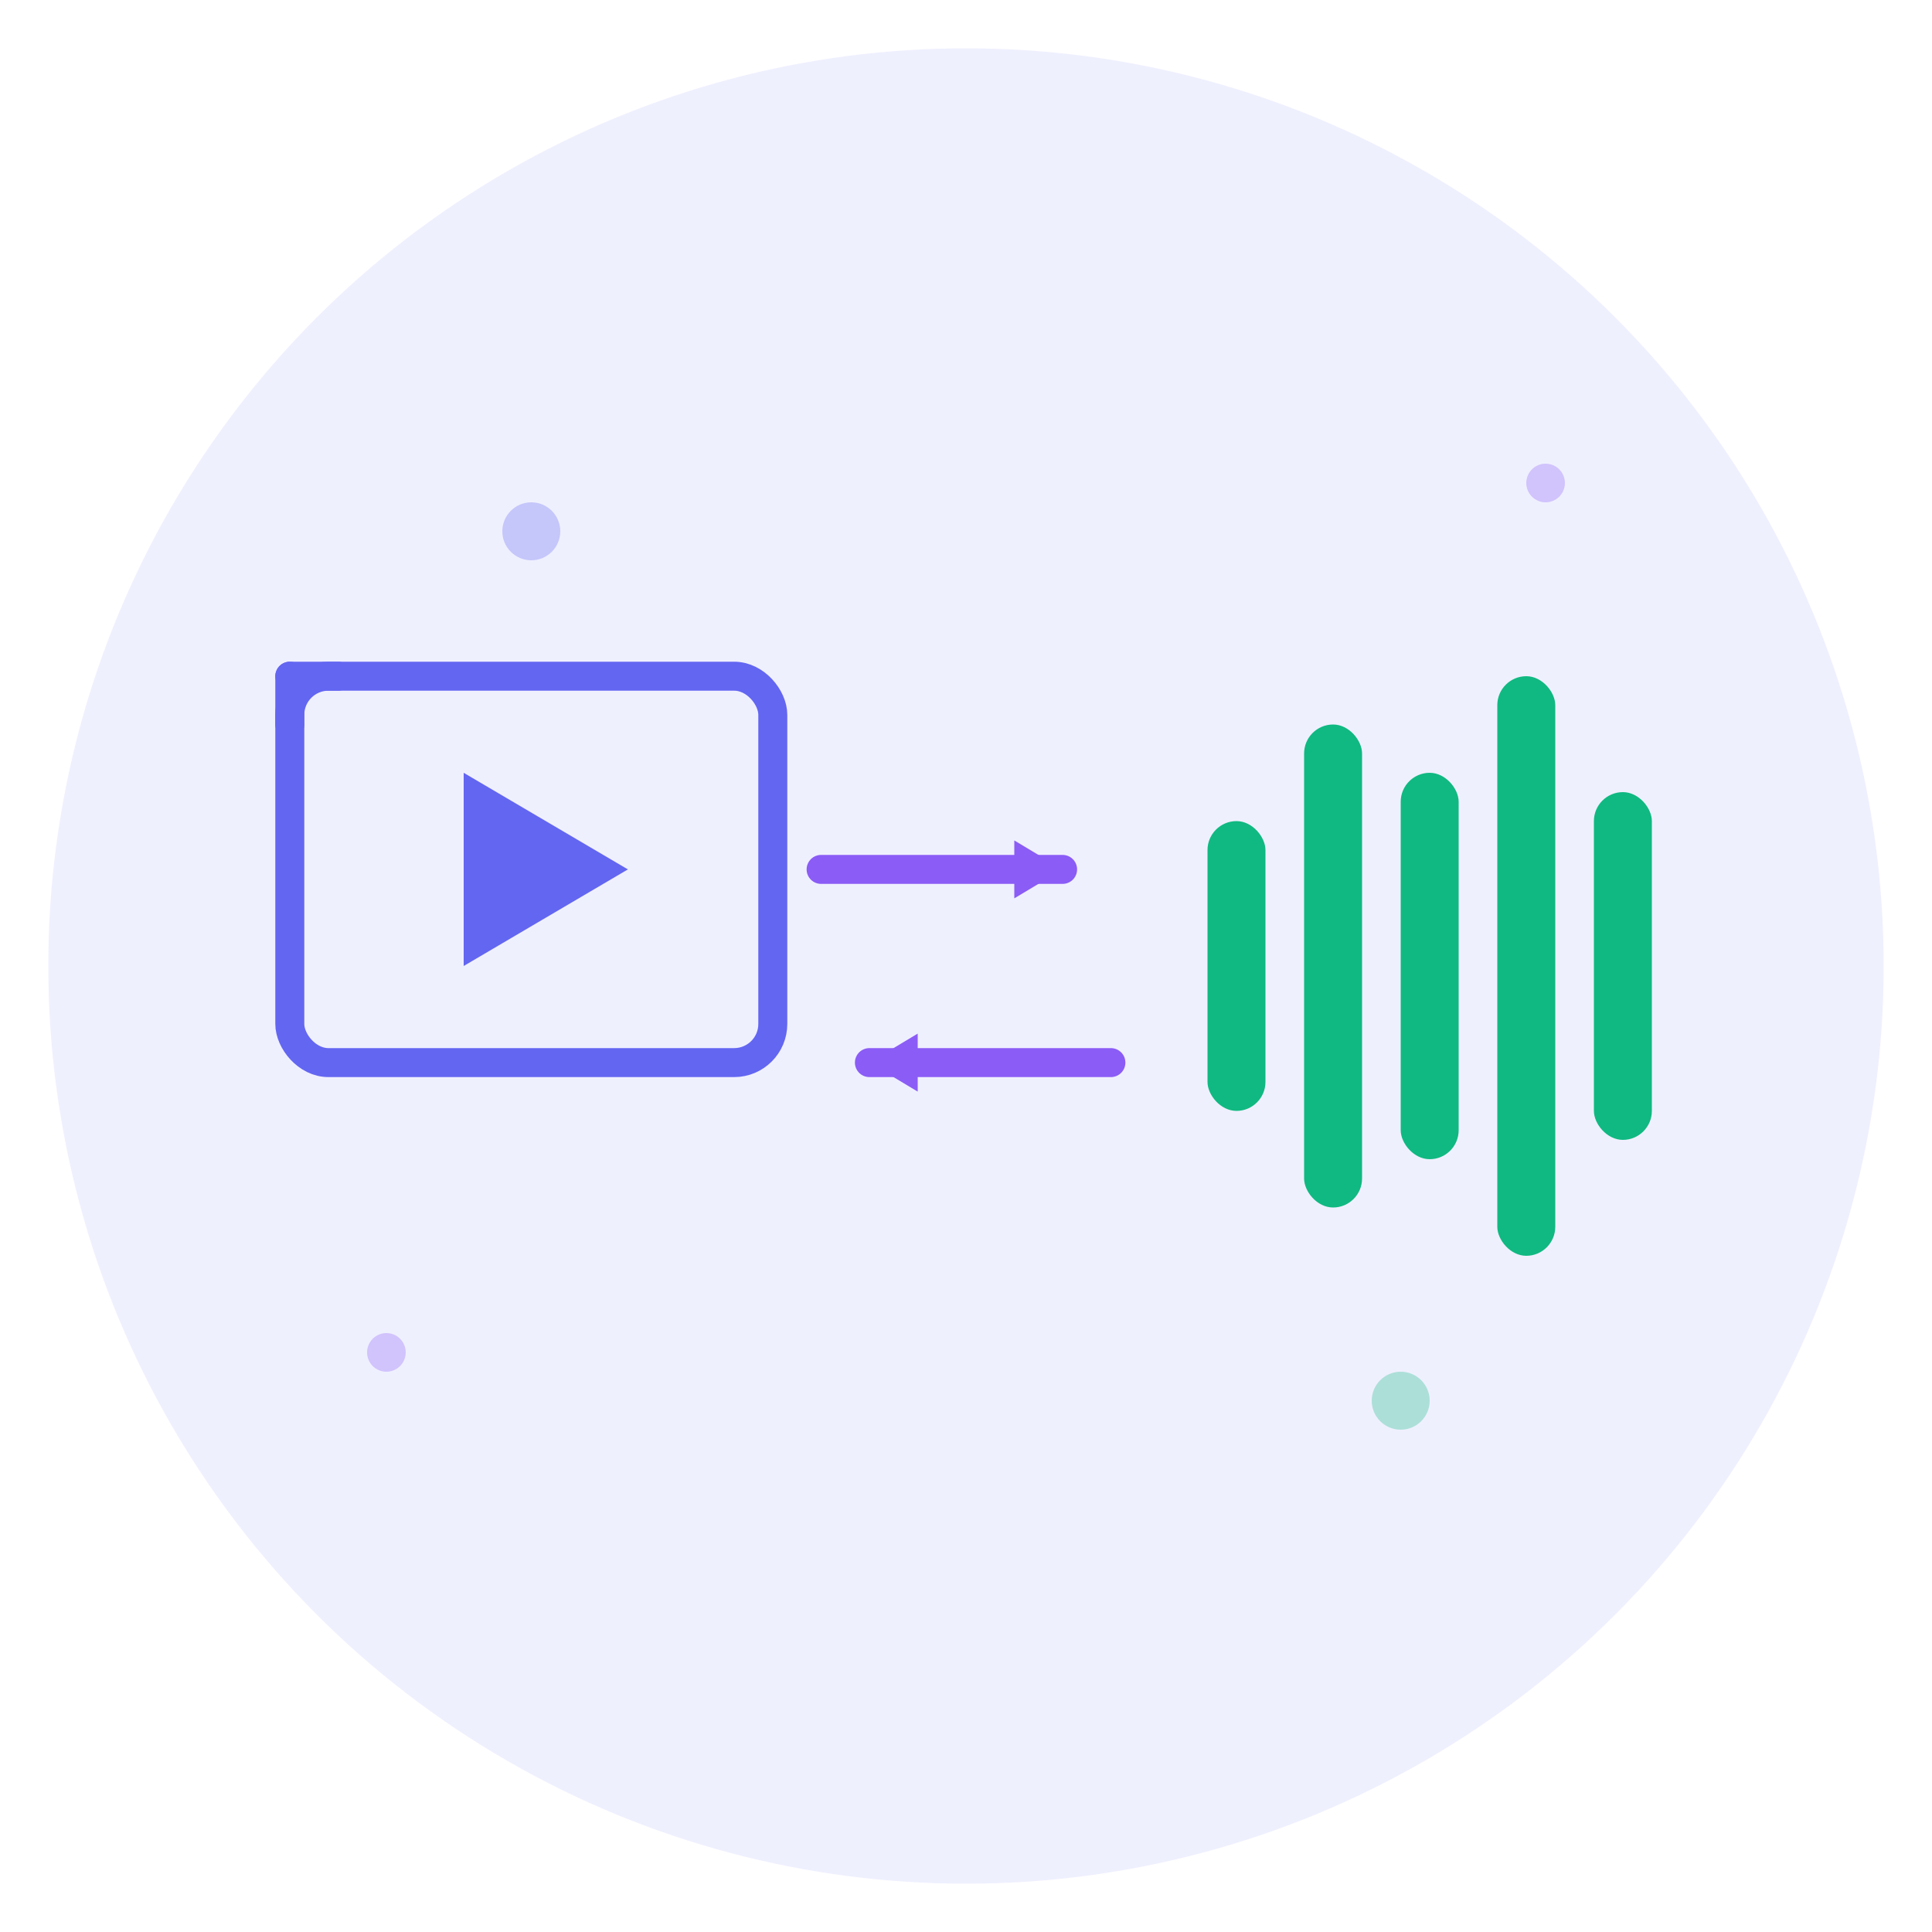 <svg xmlns="http://www.w3.org/2000/svg" viewBox="0 0 200 200" width="200" height="200">
  <!-- Background circle -->
  <circle cx="100" cy="100" r="95" fill="#6366f1" opacity="0.1"/>
  
  <!-- Video symbol (left side - play button in frame) -->
  <g id="video-icon">
    <!-- Video frame -->
    <rect x="30" y="70" width="50" height="40" rx="4" fill="none" stroke="#6366f1" stroke-width="3"/>
    <!-- Play button -->
    <polygon points="48,80 48,100 65,90" fill="#6366f1"/>
    <!-- Corner accents -->
    <line x1="30" y1="75" x2="30" y2="70" stroke="#6366f1" stroke-width="3" stroke-linecap="round"/>
    <line x1="30" y1="70" x2="35" y2="70" stroke="#6366f1" stroke-width="3" stroke-linecap="round"/>
  </g>
  
  <!-- Audio symbol (right side - waveform) -->
  <g id="audio-icon">
    <!-- Waveform bars -->
    <rect x="125" y="85" width="6" height="30" rx="3" fill="#10b981"/>
    <rect x="135" y="75" width="6" height="50" rx="3" fill="#10b981"/>
    <rect x="145" y="80" width="6" height="40" rx="3" fill="#10b981"/>
    <rect x="155" y="70" width="6" height="60" rx="3" fill="#10b981"/>
    <rect x="165" y="82" width="6" height="36" rx="3" fill="#10b981"/>
  </g>
  
  <!-- Bidirectional arrows in center -->
  <g id="arrows">
    <!-- Arrow pointing right (audio to video) -->
    <path d="M 85 90 L 110 90" stroke="#8b5cf6" stroke-width="3" stroke-linecap="round" fill="none"/>
    <polygon points="110,90 105,87 105,93" fill="#8b5cf6"/>
    
    <!-- Arrow pointing left (video to audio) -->
    <path d="M 115 110 L 90 110" stroke="#8b5cf6" stroke-width="3" stroke-linecap="round" fill="none"/>
    <polygon points="90,110 95,107 95,113" fill="#8b5cf6"/>
  </g>
  
  <!-- Decorative elements -->
  <circle cx="55" cy="55" r="3" fill="#6366f1" opacity="0.3"/>
  <circle cx="145" cy="145" r="3" fill="#10b981" opacity="0.3"/>
  <circle cx="160" cy="50" r="2" fill="#8b5cf6" opacity="0.3"/>
  <circle cx="40" cy="140" r="2" fill="#8b5cf6" opacity="0.3"/>
</svg>
